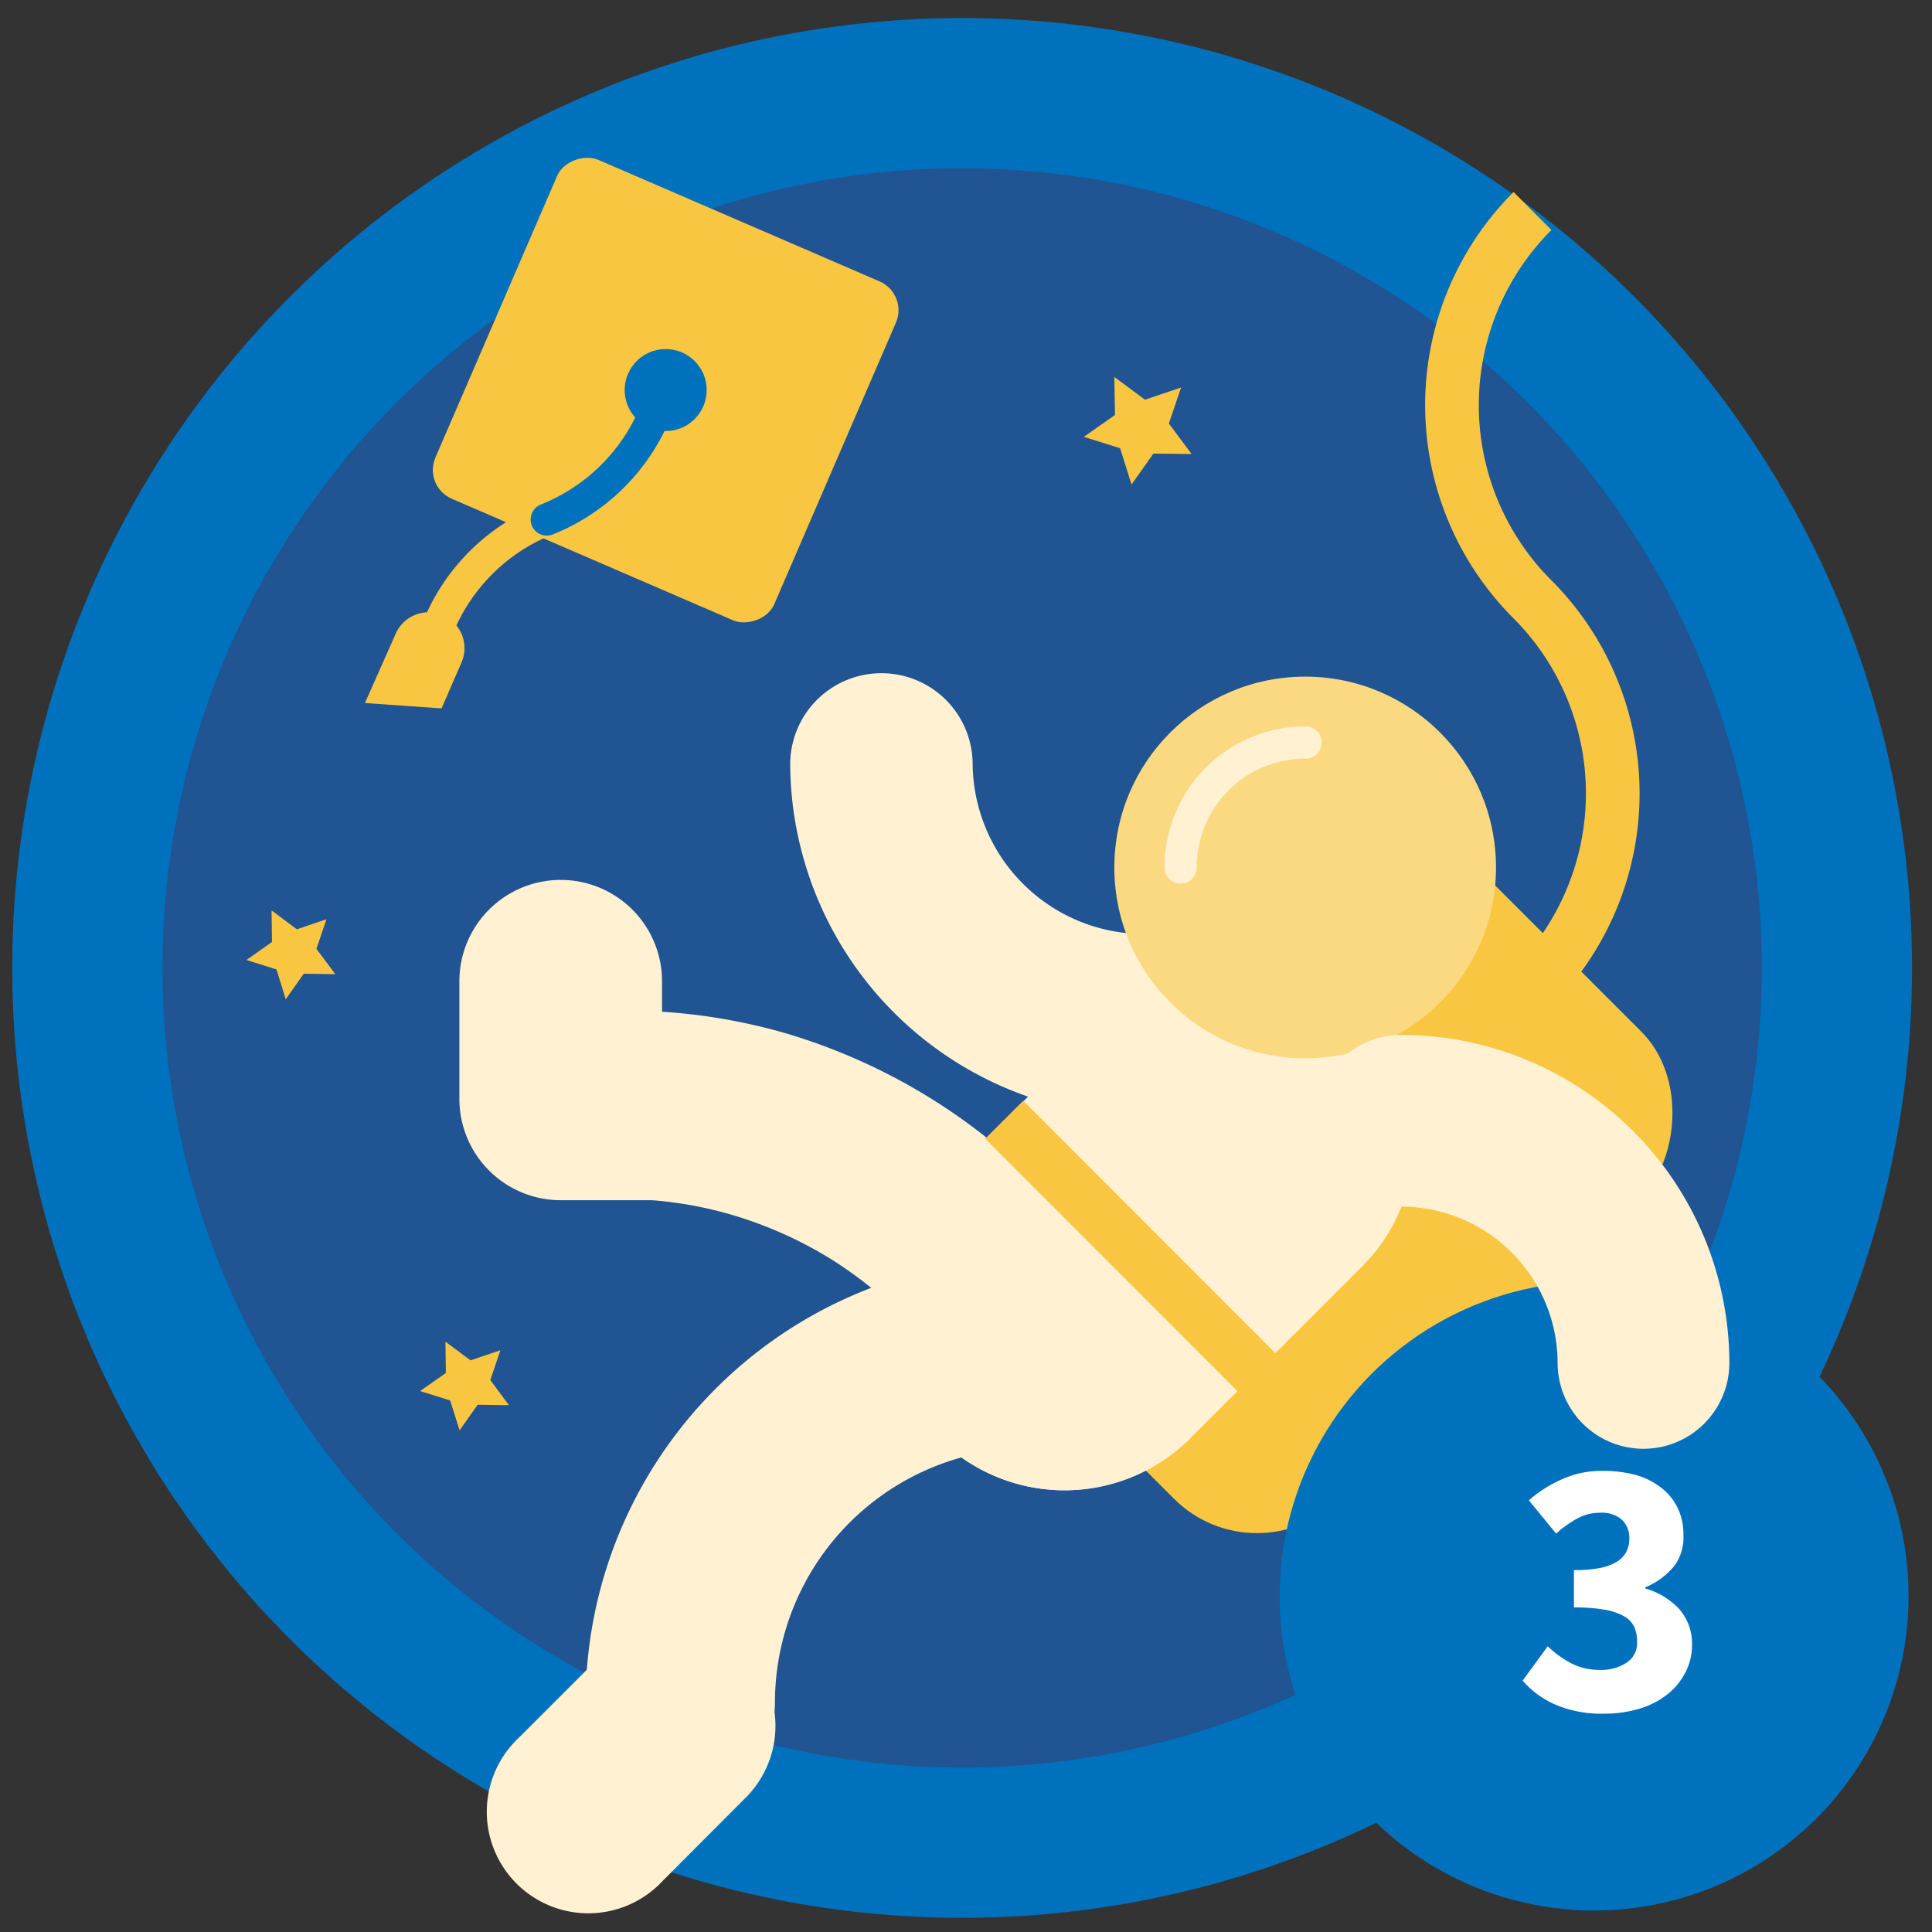 <svg id="Layer_3" data-name="Layer 3" xmlns="http://www.w3.org/2000/svg" viewBox="0 0 90 90"><rect x="0" y="0" width="90" height="90" fill="#333333" stroke="none"/><defs><style>.cls-1{fill:#205493;}.cls-11,.cls-2,.cls-4,.cls-5,.cls-8{fill:none;}.cls-2,.cls-5{stroke:#0071bc;}.cls-11,.cls-2,.cls-4,.cls-5{stroke-linecap:round;}.cls-11,.cls-2,.cls-4,.cls-5,.cls-8,.cls-9{stroke-miterlimit:10;}.cls-2{stroke-width:7px;}.cls-3{fill:#f9c642;}.cls-4,.cls-8{stroke:#f9c642;}.cls-11,.cls-4,.cls-5{stroke-width:1.5px;}.cls-6{fill:#0071bc;}.cls-7,.cls-9{fill:#fff1d2;}.cls-8{stroke-width:2.5px;}.cls-11,.cls-9{stroke:#fff1d2;}.cls-9{stroke-width:2px;}.cls-10{fill:#fad980;}.cls-12{fill:#fff;}</style></defs><title>Artboard 1</title><circle class="cls-1" cx="44.82" cy="45.09" r="37.44"/><circle class="cls-2" cx="44.82" cy="45.09" r="40.75"/><rect class="cls-3" x="22.41" y="9.57" width="17.2" height="17.2" rx="1.46" transform="translate(2.03 39.43) rotate(-66.63)"/><path class="cls-4" d="M30.47,19.34a9.12,9.12,0,0,1-5,4.86,9.08,9.08,0,0,0-5,4.87"/><path class="cls-5" d="M30.47,19.34a9.12,9.12,0,0,1-5,4.86"/><circle class="cls-6" cx="31.01" cy="18.17" r="1.91"/><path class="cls-3" d="M20.57,33l.93-2.14a1.67,1.67,0,1,0-3.07-1.33L17,32.75Z"/><path class="cls-7" d="M31.69,83.71a4.4,4.4,0,0,1-4.41-4.41A20.69,20.69,0,0,1,48,58.63a4.42,4.42,0,0,1,0,8.83A11.86,11.86,0,0,0,36.1,79.3,4.4,4.4,0,0,1,31.69,83.71Z"/><rect class="cls-3" x="51.84" y="40.12" width="20.62" height="30.78" rx="5.46" transform="translate(57.45 -27.69) rotate(45)"/><path class="cls-7" d="M43.73,55.25A8.29,8.29,0,0,0,55.45,67l8-8A8.29,8.29,0,0,0,51.72,47.25Z"/><path class="cls-7" d="M43.73,55.25A8.29,8.29,0,0,0,55.45,67"/><path class="cls-7" d="M34.74,83.74a4.72,4.72,0,0,0-6.68-6.68l-3.88,3.88a4.73,4.73,0,1,0,6.69,6.68Z"/><path class="cls-7" d="M53.65,62.66a27.05,27.05,0,0,0-4.29-6.45,27.43,27.43,0,0,0-5.82-4.93,27.79,27.79,0,0,0-6.95-3.15,27,27,0,0,0-5.75-1V45.71a4.72,4.72,0,1,0-9.44,0v5.48a4.72,4.72,0,0,0,4.72,4.72h4.24a18.2,18.2,0,0,1,3.76.69,18.87,18.87,0,0,1,4.71,2.13,19.07,19.07,0,0,1,3.94,3.34,18.6,18.6,0,0,1,2.91,4.37,4.43,4.43,0,0,0,.71,1.07,4.21,4.21,0,0,0,1,.79,4.44,4.44,0,0,0,1.11.5,4.55,4.55,0,0,0,1.22.17l.47,0a4,4,0,0,0,.48-.08,3.62,3.62,0,0,0,.47-.13l.47-.19A4.33,4.33,0,0,0,53,67.49,4.5,4.5,0,0,0,53.82,66a4.29,4.29,0,0,0,.25-1.67A4.34,4.34,0,0,0,53.65,62.66Z"/><line class="cls-8" x1="46.78" y1="52.16" x2="58.71" y2="64.1"/><path class="cls-8" d="M71.39,46a12.8,12.8,0,0,0,0-18.08,12.78,12.78,0,0,1,0-18.09"/><path class="cls-9" d="M53.4,51A15.5,15.5,0,0,1,37.81,35.61a3.25,3.25,0,1,1,6.5,0,9,9,0,0,0,9,8.9,3.26,3.26,0,0,1,0,6.51Z"/><circle class="cls-10" cx="60.8" cy="40.41" r="8.89"/><path class="cls-11" d="M55,40.41a5.81,5.81,0,0,1,5.82-5.82"/><polygon class="cls-3" points="55.02 18.05 53.34 18.62 51.91 17.56 51.94 19.33 50.49 20.35 52.18 20.88 52.71 22.57 53.73 21.13 55.51 21.15 54.45 19.73 55.02 18.05"/><polygon class="cls-3" points="23.31 62.9 21.92 63.37 20.75 62.5 20.77 63.96 19.57 64.8 20.97 65.24 21.41 66.63 22.25 65.44 23.71 65.46 22.84 64.29 23.31 62.9"/><polygon class="cls-3" points="15.21 42.82 13.83 43.29 12.65 42.41 12.67 43.88 11.48 44.72 12.88 45.16 13.31 46.55 14.15 45.36 15.62 45.38 14.74 44.2 15.21 42.82"/><circle class="cls-6" cx="74.26" cy="74.35" r="14.65"/><path class="cls-12" d="M72.1,76.69a4.67,4.67,0,0,0,1.09.79,2.83,2.83,0,0,0,1.3.31,2.17,2.17,0,0,0,1.29-.34,1.09,1.09,0,0,0,.48-1,1.59,1.59,0,0,0-.13-.66,1.13,1.13,0,0,0-.46-.49,2.85,2.85,0,0,0-.89-.31,8.27,8.27,0,0,0-1.46-.11V73.14a6.1,6.1,0,0,0,1.23-.1,2.41,2.41,0,0,0,.79-.3,1.2,1.2,0,0,0,.43-.47,1.38,1.38,0,0,0,.13-.59,1.17,1.17,0,0,0-.35-.89,1.42,1.42,0,0,0-1-.32,2.19,2.19,0,0,0-1.06.26,5.26,5.26,0,0,0-1,.71l-1.27-1.55a6,6,0,0,1,1.59-1,4.43,4.43,0,0,1,1.85-.37,5.75,5.75,0,0,1,1.54.19,3.44,3.44,0,0,1,1.18.59,2.68,2.68,0,0,1,.77.94,2.83,2.83,0,0,1,.27,1.27A2.22,2.22,0,0,1,78,72.94a3.38,3.38,0,0,1-1.35,1V74a3.43,3.43,0,0,1,1.56.94,2.44,2.44,0,0,1,.61,1.73A2.7,2.7,0,0,1,78.46,78a3,3,0,0,1-.88,1,3.87,3.87,0,0,1-1.29.62,5.65,5.65,0,0,1-1.56.21,5.48,5.48,0,0,1-2.27-.42,4.28,4.28,0,0,1-1.53-1.12Z"/><path class="cls-9" d="M76.56,66.49a3,3,0,0,1-3-3,8.3,8.3,0,0,0-8.28-8.28,3,3,0,0,1,0-6A14.3,14.3,0,0,1,79.56,63.49,3,3,0,0,1,76.56,66.49Z"/></svg>